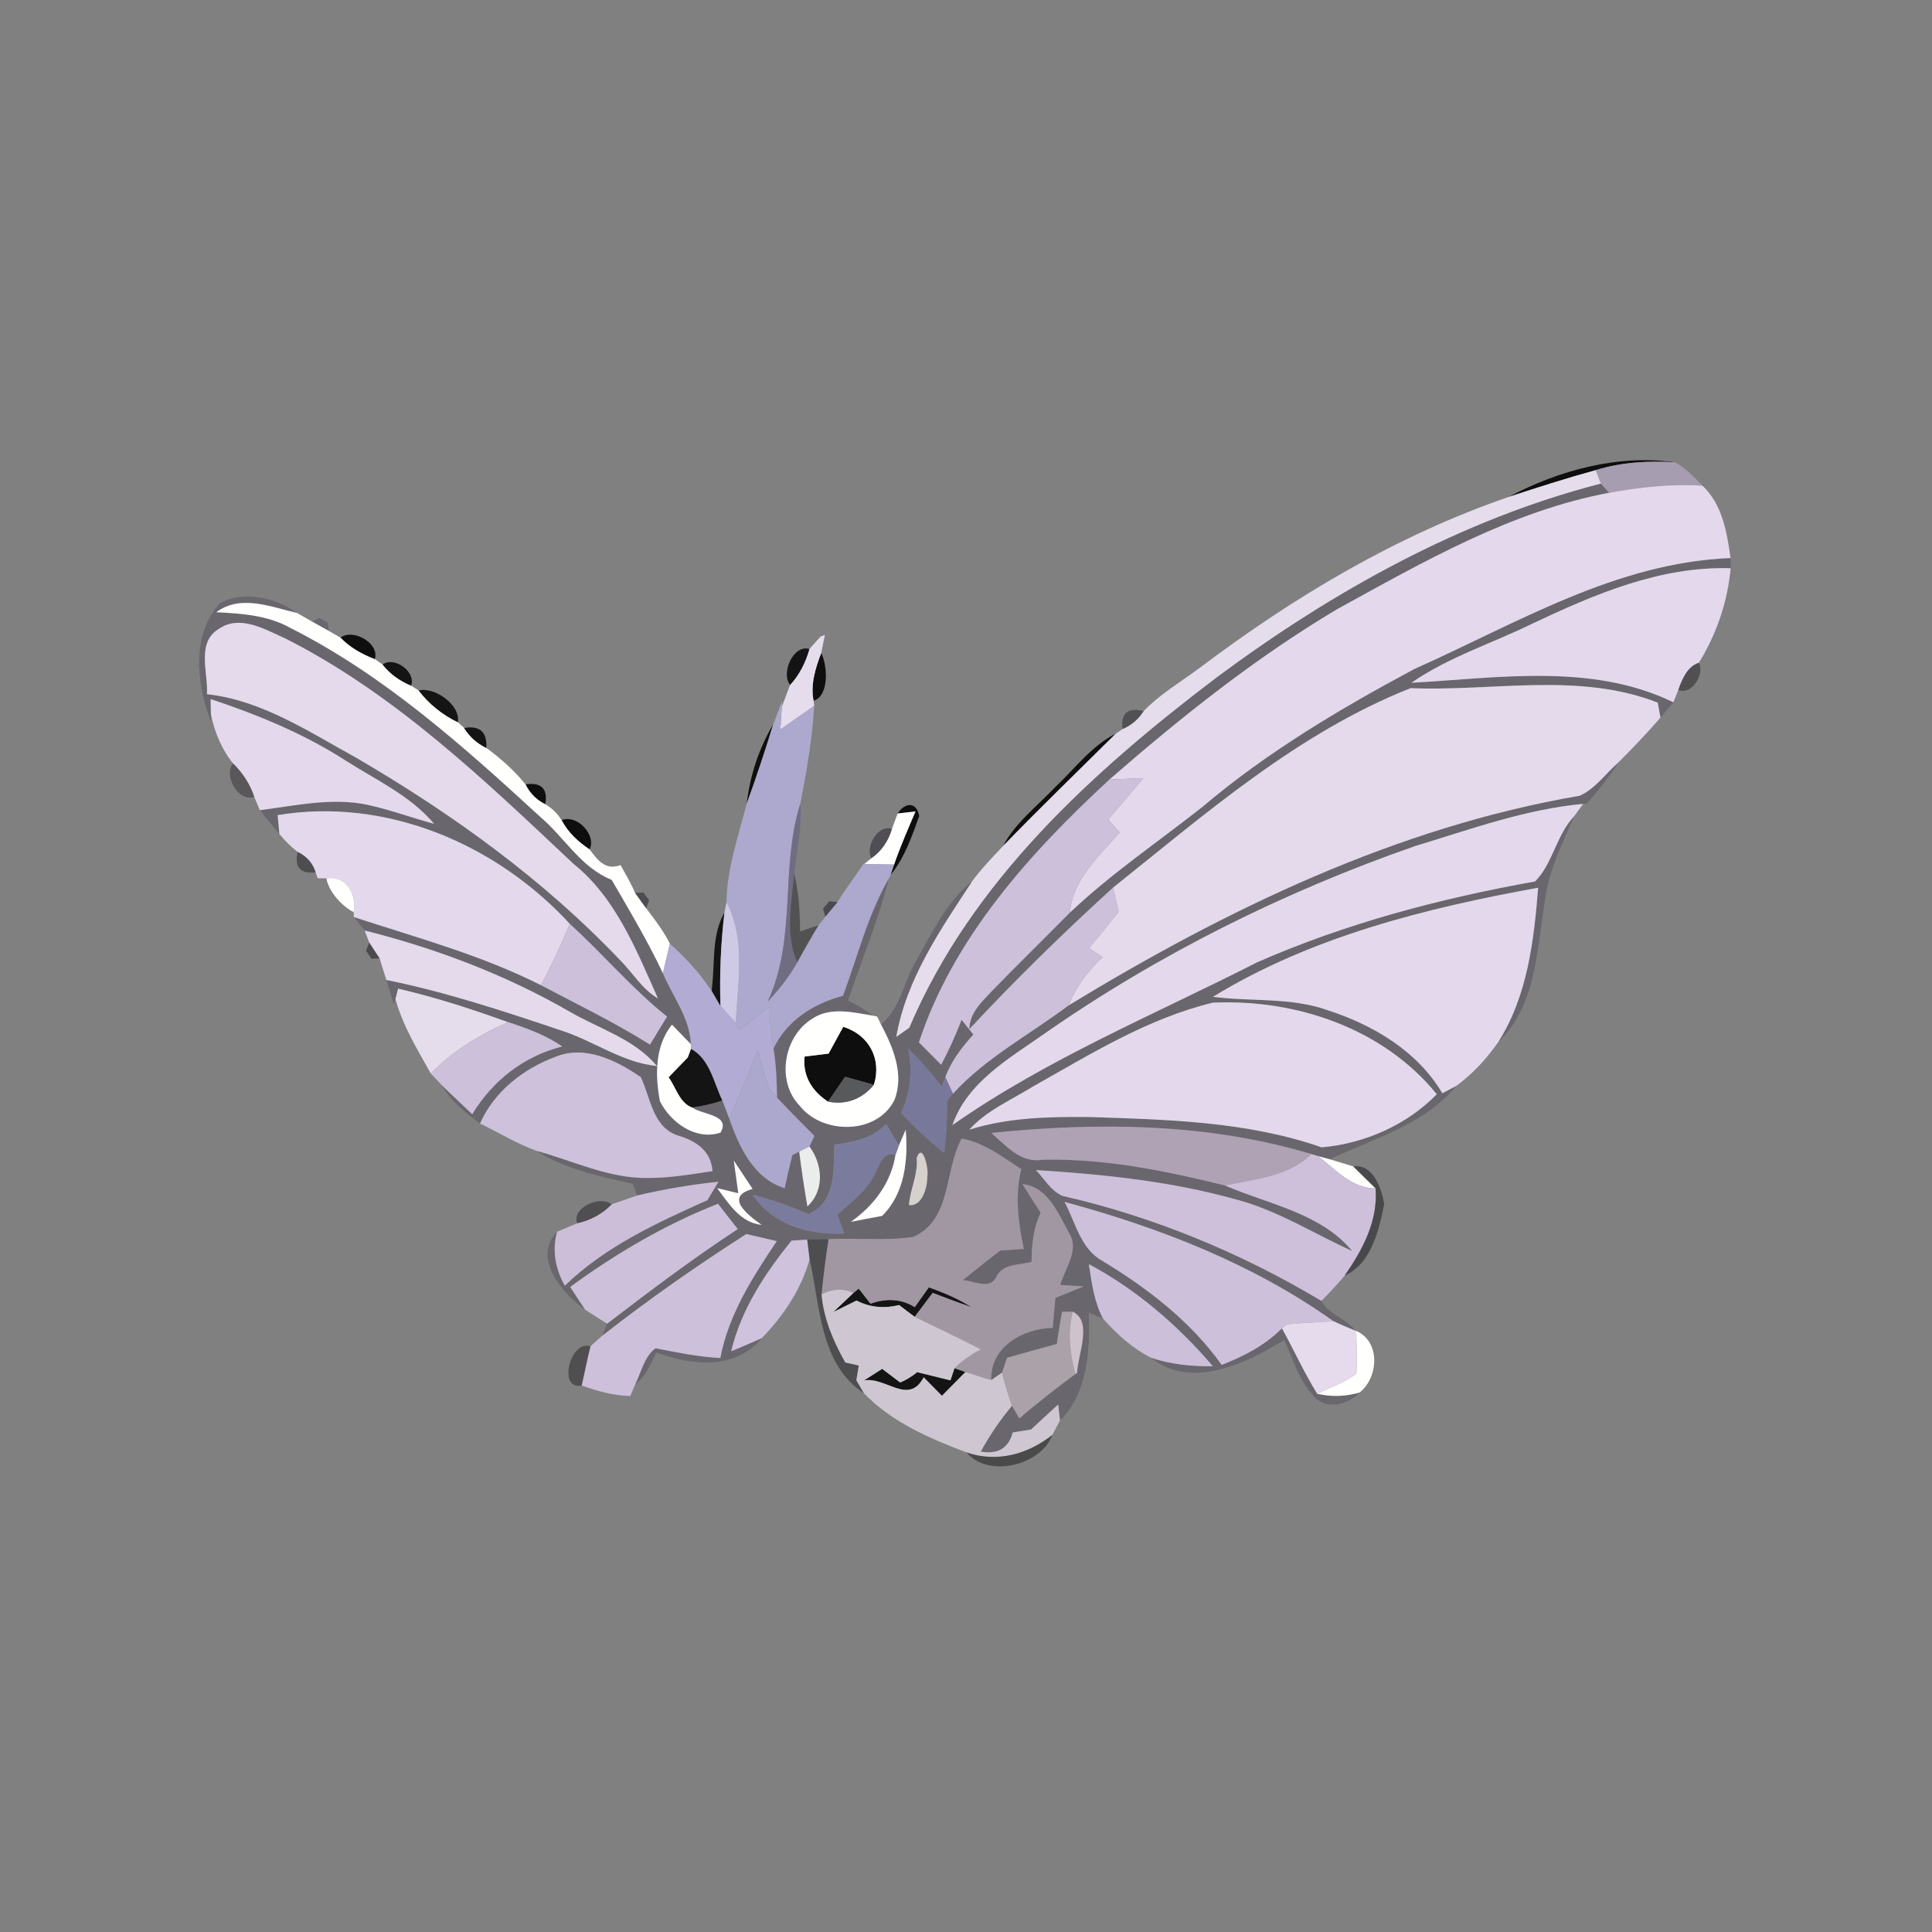 <?xml version="1.0" encoding="UTF-8" ?>
<!DOCTYPE svg PUBLIC "-//W3C//DTD SVG 1.1//EN" "http://www.w3.org/Graphics/SVG/1.1/DTD/svg11.dtd">
<svg width="215pt" height="215pt" viewBox="0 0 215 215" version="1.1" xmlns="http://www.w3.org/2000/svg">
<rect x="0" y="0" width="215" height="215" fill="#808080" stroke="none"/>
<g id="#0d0e0dff">
<path fill="#0d0e0d" opacity="1.00" d=" M 167.86 55.31 C 173.43 52.35 180.06 50.53 186.41 51.45 C 183.44 51.26 180.43 51.43 177.57 52.32 C 174.30 53.22 171.08 54.25 167.86 55.31 Z" />
<path fill="#0d0e0d" opacity="1.00" d=" M 37.89 70.96 C 39.28 69.89 42.27 71.59 41.71 73.35 C 40.29 72.81 38.95 72.06 37.89 70.96 Z" />
<path fill="#0d0e0d" opacity="1.00" d=" M 90.54 77.98 C 90.18 76.16 90.75 74.35 91.39 72.67 C 92.12 74.11 92.27 77.47 90.54 77.98 Z" />
<path fill="#0d0e0d" opacity="1.00" d=" M 83.10 89.43 C 83.46 86.32 84.45 83.29 86.05 80.60 C 85.14 83.57 84.16 86.51 83.10 89.43 Z" />
<path fill="#0d0e0d" opacity="1.00" d=" M 117.46 87.56 C 119.63 85.52 121.46 83.01 124.17 81.64 C 119.98 85.80 115.73 89.91 111.62 94.15 C 113.02 91.51 115.45 89.69 117.46 87.56 Z" />
<path fill="#0d0e0d" opacity="1.00" d=" M 58.48 87.29 C 60.25 87.03 60.98 87.77 60.68 89.50 C 59.70 89.01 58.97 88.28 58.48 87.29 Z" />
<path fill="#0d0e0d" opacity="1.00" d=" M 99.89 90.53 C 100.65 89.33 102.00 89.13 102.29 90.82 C 101.47 93.10 100.66 95.47 99.10 97.37 L 99.50 96.21 C 100.19 94.20 101.05 92.25 101.88 90.30 L 99.89 90.53 Z" />
<path fill="#0d0e0d" opacity="1.00" d=" M 62.50 91.27 C 64.17 90.58 66.40 92.88 65.62 94.53 C 64.34 93.68 63.22 92.64 62.50 91.27 Z" />
<path fill="#0d0e0d" opacity="1.00" d=" M 92.21 117.25 C 92.75 116.25 93.30 115.26 93.84 114.27 C 96.71 115.16 98.14 117.85 97.25 120.72 C 96.45 120.50 94.85 120.05 94.05 119.83 C 93.42 120.75 92.78 121.67 92.15 122.59 C 90.39 121.46 89.30 119.73 89.54 117.58 C 90.20 117.50 91.54 117.33 92.21 117.25 Z" />
</g>
<g id="#a79db1fd">
<path fill="#a79db1" opacity="1.00" d=" M 177.57 52.32 C 180.43 51.43 183.44 51.26 186.41 51.45 C 187.59 52.10 188.52 53.10 189.46 54.05 C 185.97 53.83 182.48 54.21 179.06 54.84 C 178.83 54.59 178.38 54.08 178.15 53.83 L 177.57 52.32 Z" />
</g>
<g id="#e5dcecff">
<path fill="#e5dcec" opacity="1.00" d=" M 167.86 55.31 C 171.08 54.25 174.30 53.22 177.57 52.32 L 178.15 53.83 C 162.59 57.84 148.29 65.83 135.45 75.36 C 121.62 85.84 108.10 98.08 101.20 114.38 C 100.83 114.64 100.09 115.16 99.72 115.42 C 100.84 108.95 104.64 103.45 108.17 98.08 C 109.21 96.68 110.42 95.42 111.62 94.15 C 115.73 89.91 119.98 85.80 124.17 81.64 C 124.36 81.51 124.73 81.26 124.92 81.13 C 125.91 80.71 126.69 80.04 127.27 79.13 C 129.03 77.30 131.24 75.99 133.27 74.49 C 133.33 74.45 133.45 74.37 133.51 74.32 C 143.99 66.41 155.41 59.60 167.86 55.31 Z" />
<path fill="#e5dcec" opacity="1.00" d=" M 90.07 72.22 C 90.38 71.88 91.00 71.19 91.30 70.85 L 91.80 70.65 C 91.70 71.15 91.50 72.16 91.39 72.67 C 90.75 74.35 90.18 76.16 90.54 77.98 C 90.56 78.12 90.59 78.41 90.61 78.55 C 89.35 79.43 88.10 80.30 86.84 81.18 C 86.88 80.55 86.96 79.29 87.00 78.67 C 87.23 78.05 87.69 76.83 87.92 76.22 C 88.96 75.09 89.65 73.70 90.07 72.22 Z" />
<path fill="#e5dcec" opacity="1.00" d=" M 44.00 111.15 C 44.07 110.86 44.22 110.29 44.29 110.00 C 48.46 110.97 52.54 112.28 56.56 113.75 C 53.37 115.14 50.39 116.97 47.93 119.45 C 46.44 116.78 44.81 114.13 44.00 111.15 Z" />
</g>
<g id="#69666dff">
<path fill="#69666d" opacity="1.00" d=" M 135.45 75.36 C 148.29 65.83 162.59 57.84 178.15 53.83 C 178.38 54.08 178.83 54.59 179.06 54.84 C 168.16 56.89 158.41 62.52 148.81 67.79 C 139.72 73.19 131.42 79.82 123.46 86.75 C 114.61 94.93 106.09 104.35 102.26 116.00 C 103.08 116.83 103.91 117.66 104.74 118.49 C 105.60 116.87 106.35 115.19 107.01 113.49 C 107.45 114.03 107.89 114.58 108.32 115.13 C 107.04 116.54 105.86 118.07 105.20 119.88 L 104.78 120.88 C 103.64 119.39 102.40 117.98 101.07 116.67 C 101.55 119.11 101.32 121.58 100.27 123.84 C 101.76 125.46 103.36 126.96 105.08 128.31 C 105.35 126.37 105.39 124.41 105.41 122.46 C 105.57 122.27 105.89 121.89 106.05 121.71 C 109.73 117.68 114.61 115.13 118.92 111.88 C 136.46 101.20 155.42 92.04 175.80 88.55 C 177.54 87.77 178.69 86.07 180.11 84.84 C 179.06 86.45 177.88 87.98 176.60 89.41 L 176.18 89.46 C 169.75 90.05 163.65 92.29 157.52 94.14 C 142.86 99.25 128.83 106.22 116.09 115.13 C 112.21 117.85 107.64 120.46 105.99 125.20 C 116.53 117.82 128.47 112.91 139.89 107.09 C 149.75 102.76 160.25 99.98 170.83 98.09 C 172.79 96.13 173.19 92.93 175.17 90.84 C 173.84 93.90 172.32 96.93 171.91 100.29 C 171.02 105.68 170.97 111.93 166.72 115.98 C 169.98 110.85 170.70 104.71 171.17 98.79 C 158.65 101.06 145.91 104.24 134.98 110.93 C 139.24 111.48 143.68 110.96 147.78 112.43 C 152.84 114.07 157.74 116.98 160.51 121.66 C 160.90 121.46 161.67 121.05 162.05 120.85 C 158.50 125.17 152.85 126.70 147.99 129.01 C 147.66 128.92 147.02 128.75 146.69 128.66 C 146.51 128.60 146.13 128.49 145.94 128.43 C 134.41 124.97 122.21 124.86 110.32 126.08 C 111.96 127.49 113.58 129.47 116.01 129.06 C 122.90 128.89 129.67 130.29 136.32 131.92 C 141.14 134.03 146.96 134.96 150.48 139.22 C 146.16 137.26 142.11 134.66 137.48 133.46 C 130.26 131.44 122.74 130.68 115.28 130.21 C 116.23 131.19 116.93 132.51 118.23 133.08 C 128.36 135.39 138.13 139.43 147.05 144.77 C 147.86 146.32 149.82 146.68 150.83 148.08 C 150.01 147.75 149.20 147.41 148.41 147.04 C 139.42 140.64 129.05 136.62 118.46 133.75 C 119.68 136.00 120.24 138.96 122.65 140.30 C 127.70 143.36 132.50 147.03 135.95 151.89 C 138.41 150.94 140.78 149.71 142.66 147.82 C 143.99 150.23 145.13 152.75 146.58 155.10 C 148.16 155.47 149.73 155.42 151.31 154.96 C 150.03 156.31 147.61 156.97 146.22 155.39 C 144.56 153.66 143.90 151.23 142.91 149.11 C 138.71 151.73 132.52 154.70 128.07 151.09 C 130.29 151.84 132.63 152.07 134.97 152.04 C 131.09 147.49 126.46 143.50 121.17 140.68 C 121.49 142.73 121.75 144.86 122.74 146.73 L 121.15 146.06 C 121.34 150.16 121.06 155.02 117.96 158.07 L 117.76 156.30 C 116.74 157.22 115.74 158.15 114.74 159.08 C 114.23 159.16 113.21 159.33 112.70 159.41 C 112.23 161.17 111.04 161.87 109.14 161.54 C 110.14 159.73 111.29 158.02 112.62 156.44 C 112.82 156.79 113.23 157.50 113.44 157.85 C 115.43 156.11 117.54 154.50 119.66 152.91 L 119.86 152.76 C 119.95 150.72 121.62 147.04 119.38 145.97 L 118.18 145.98 C 117.97 147.16 117.78 148.36 117.61 149.56 C 115.76 150.06 113.91 150.58 112.07 151.10 C 111.93 151.51 111.65 152.33 111.51 152.75 L 110.31 153.58 C 110.16 149.88 113.87 147.83 117.15 147.77 C 117.25 146.66 117.34 145.55 117.44 144.44 C 118.49 144.01 119.55 143.58 120.60 143.16 C 119.94 143.12 118.64 143.03 117.99 142.99 C 118.50 141.13 120.16 139.15 118.98 137.23 C 117.77 135.06 116.61 132.05 113.78 131.77 C 114.44 132.84 115.13 133.90 115.81 134.96 C 114.99 136.67 114.81 138.54 114.80 140.41 C 113.48 140.82 111.72 140.58 110.93 141.98 C 110.20 143.69 108.38 142.49 107.14 142.46 C 108.51 141.35 109.90 140.26 111.29 139.17 C 111.95 139.12 113.27 139.03 113.93 138.98 C 113.32 136.07 112.92 133.05 113.65 130.11 C 111.57 128.76 109.52 127.16 107.02 126.70 C 105.06 130.20 105.96 135.77 101.60 137.66 C 98.50 138.10 95.33 137.74 92.20 137.90 C 91.61 137.91 90.42 137.94 89.83 137.95 C 89.39 137.98 88.52 138.03 88.09 138.06 C 85.13 141.71 82.47 145.74 81.37 150.37 C 82.52 149.90 83.66 149.42 84.79 148.90 C 81.82 152.49 76.96 151.97 73.04 150.50 C 72.41 151.76 71.89 153.16 70.70 154.02 C 71.37 152.67 71.69 150.99 72.94 150.04 C 75.34 150.50 77.72 151.01 80.16 151.12 C 81.08 146.29 83.75 142.13 86.44 138.12 C 85.60 137.92 83.90 137.53 83.05 137.33 C 77.53 140.87 72.15 144.62 66.99 148.67 C 67.14 148.33 67.42 147.65 67.56 147.31 C 72.31 143.67 77.09 140.06 82.10 136.78 C 81.37 135.84 80.63 134.90 79.90 133.96 C 74.03 136.27 68.54 139.49 63.46 143.21 C 64.00 144.06 64.55 144.91 65.12 145.75 C 62.55 143.94 59.18 139.95 62.00 137.07 C 61.41 139.14 61.82 141.22 62.85 143.08 C 67.35 138.71 73.08 136.09 78.72 133.56 C 79.02 133.05 79.64 132.03 79.95 131.51 C 76.90 131.82 73.88 132.35 70.90 133.04 L 70.42 131.73 C 66.72 130.93 62.91 130.10 59.67 128.06 C 63.77 129.17 67.74 131.15 72.07 131.09 C 74.50 131.10 76.89 130.68 79.29 130.33 C 79.13 128.09 77.48 126.98 75.53 126.39 C 72.63 125.52 72.42 122.19 71.31 119.87 C 68.63 118.02 65.09 116.25 61.81 117.61 C 58.24 118.92 54.97 121.50 53.42 125.03 C 51.81 123.82 50.16 122.57 49.17 120.77 C 50.28 121.86 51.42 122.91 52.55 123.99 C 54.83 120.26 58.29 117.52 62.57 116.46 C 60.75 115.19 58.65 114.44 56.56 113.75 C 52.54 112.28 48.46 110.97 44.29 110.00 C 44.22 110.29 44.07 110.86 44.00 111.15 L 43.83 111.75 C 43.62 111.08 43.20 109.73 42.99 109.05 C 49.61 110.39 56.04 112.52 62.44 114.67 C 66.06 115.82 69.23 118.25 73.10 118.63 C 70.57 115.60 66.67 114.49 63.37 112.57 C 56.27 108.48 48.51 105.54 40.58 103.55 C 40.28 103.18 39.67 102.43 39.37 102.05 C 46.39 104.35 53.60 106.29 60.21 109.64 C 64.28 111.79 68.43 113.79 72.33 116.25 C 72.97 115.21 73.60 114.17 74.23 113.13 C 70.32 110.01 67.10 106.16 63.41 102.81 C 55.24 93.94 43.01 88.70 30.90 90.71 C 30.94 91.24 31.04 92.29 31.09 92.81 C 30.35 91.93 29.63 91.05 28.91 90.16 C 32.86 89.66 36.88 88.73 40.85 89.55 C 43.38 90.10 45.81 91.00 48.31 91.68 C 45.63 88.50 41.79 86.78 38.37 84.58 C 33.74 81.62 28.64 79.52 23.44 77.80 C 23.44 78.22 23.46 79.06 23.47 79.48 L 23.48 80.32 C 21.87 76.13 21.24 70.66 24.49 67.11 C 27.14 65.70 30.71 66.50 33.07 68.22 C 30.16 67.55 26.79 66.11 24.07 68.13 C 26.88 68.27 29.77 68.46 32.28 69.86 C 42.74 75.13 51.55 83.03 60.12 90.90 C 62.81 93.18 64.67 96.57 68.07 97.91 C 70.05 101.32 72.08 104.72 73.77 108.30 C 74.86 110.91 76.78 113.29 76.88 116.20 C 76.35 115.66 75.30 114.57 74.78 114.03 C 72.85 116.44 72.91 119.66 73.44 122.55 C 74.63 124.91 77.43 126.96 80.18 126.04 C 81.35 124.02 78.12 124.08 77.03 123.24 C 78.17 123.09 79.30 122.83 80.39 122.46 C 80.58 122.95 80.95 123.93 81.13 124.42 C 82.24 127.60 83.84 131.14 87.32 132.23 C 87.58 130.99 87.87 129.76 88.18 128.54 L 88.94 128.15 C 89.19 130.19 89.50 132.22 89.85 134.25 C 91.80 132.46 91.54 129.56 90.08 127.59 C 90.22 127.30 90.49 126.71 90.63 126.41 C 89.22 125.00 87.83 123.59 86.47 122.14 C 86.45 120.31 86.37 118.48 86.08 116.67 C 87.61 113.52 90.52 111.70 93.81 110.81 C 95.45 106.43 96.56 101.81 98.93 97.73 C 97.75 102.37 95.90 106.81 94.37 111.34 C 95.36 111.80 96.29 112.37 97.16 113.03 C 94.95 112.66 92.40 112.01 90.39 113.37 C 87.20 115.33 86.35 120.32 89.00 123.06 C 91.56 126.29 97.60 126.28 99.53 122.42 C 100.66 119.57 99.38 116.53 98.04 114.00 C 100.24 112.22 100.58 109.19 101.98 106.87 C 103.74 103.78 105.33 100.33 108.17 98.08 C 104.64 103.45 100.84 108.95 99.72 115.42 C 100.09 115.16 100.83 114.64 101.20 114.38 C 108.10 98.08 121.62 85.84 135.45 75.36 M 24.32 70.01 C 21.82 71.53 23.19 74.89 23.03 77.25 C 29.14 77.92 34.38 81.44 39.65 84.33 C 50.34 90.57 60.50 97.89 69.05 106.89 C 70.44 108.29 71.47 110.09 73.22 111.11 C 70.82 105.75 68.54 99.92 63.83 96.14 C 53.96 86.86 44.00 77.26 31.81 71.08 C 29.53 70.07 26.70 68.33 24.32 70.01 M 114.96 120.91 C 112.53 122.42 109.81 123.56 107.86 125.72 C 112.14 124.36 116.64 124.27 121.09 124.30 C 129.83 124.59 138.74 124.77 147.08 127.68 C 151.84 127.26 156.53 125.21 159.89 121.77 C 153.91 114.42 144.24 111.17 134.98 111.58 C 127.75 113.32 121.37 117.30 114.96 120.91 M 98.63 125.07 C 97.09 126.66 94.95 127.10 92.84 127.38 C 92.75 130.24 93.07 133.70 89.97 135.12 C 87.96 134.22 85.88 133.49 83.75 132.95 C 85.98 136.32 90.11 137.51 93.97 137.26 C 93.78 136.74 93.38 135.70 93.18 135.17 C 94.75 133.76 96.56 132.47 97.43 130.48 C 97.97 129.53 98.26 128.12 99.66 128.49 C 99.16 131.64 97.25 134.17 94.69 135.97 C 95.85 135.74 97.00 135.52 98.16 135.31 C 100.70 132.82 101.07 129.08 100.79 125.72 C 100.60 126.15 100.23 127.03 100.04 127.46 C 99.56 126.67 99.09 125.87 98.63 125.07 M 102.01 128.86 C 102.18 130.69 101.28 132.36 101.15 134.10 C 102.64 134.31 103.22 132.07 103.19 130.91 C 103.40 130.31 102.70 126.95 102.01 128.86 M 81.66 129.15 C 81.78 130.06 82.04 131.88 82.16 132.79 C 81.57 132.65 80.40 132.37 79.81 132.22 C 81.11 133.95 82.35 136.04 84.75 136.31 C 83.30 135.26 80.51 133.20 83.75 132.31 C 83.22 131.52 82.18 129.94 81.66 129.15 Z" />
<path fill="#69666d" opacity="1.00" d=" M 157.41 74.44 C 168.75 69.39 179.82 62.60 192.58 62.10 L 192.59 63.24 C 184.75 62.99 177.43 66.14 170.49 69.42 C 166.02 71.61 161.20 73.12 157.07 75.98 C 166.77 75.45 177.13 73.75 186.22 78.15 C 185.74 78.72 185.26 79.29 184.78 79.85 C 184.71 79.44 184.56 78.61 184.48 78.19 C 175.69 74.76 166.12 76.96 156.98 76.58 C 144.47 81.53 134.23 90.50 123.85 98.79 C 118.32 103.82 112.97 109.05 107.87 114.53 C 107.89 112.76 109.21 111.54 110.32 110.35 C 113.20 107.39 116.15 104.51 119.05 101.57 C 123.61 97.25 128.83 93.72 133.75 89.84 C 140.95 83.73 149.10 78.88 157.41 74.44 Z" />
<path fill="#69666d" opacity="1.00" d=" M 34.71 69.16 L 35.53 68.76 L 36.48 69.30 L 36.57 70.20 C 36.11 69.94 35.17 69.42 34.71 69.16 Z" />
</g>
<g id="#e4d9ecff">
<path fill="#e4d9ec" opacity="1.00" d=" M 179.06 54.84 C 182.48 54.21 185.97 53.83 189.46 54.05 C 191.66 56.13 192.19 59.24 192.58 62.10 C 179.82 62.60 168.75 69.39 157.41 74.44 C 149.10 78.88 140.95 83.73 133.75 89.84 C 128.83 93.72 123.61 97.25 119.05 101.57 C 119.38 97.82 122.31 95.31 124.60 92.63 C 124.28 92.27 123.64 91.56 123.32 91.20 C 124.64 89.67 125.95 88.14 127.24 86.59 C 125.98 86.64 124.72 86.70 123.46 86.75 C 131.42 79.82 139.72 73.19 148.81 67.79 C 158.41 62.52 168.16 56.89 179.06 54.84 Z" />
<path fill="#e4d9ec" opacity="1.00" d=" M 170.49 69.42 C 177.43 66.14 184.75 62.99 192.59 63.24 C 192.26 66.97 191.02 70.57 189.06 73.75 C 187.75 74.19 187.20 75.58 186.77 76.77 C 186.63 77.11 186.36 77.81 186.22 78.15 C 177.13 73.75 166.77 75.45 157.07 75.98 C 161.20 73.12 166.02 71.61 170.49 69.42 Z" />
<path fill="#e4d9ec" opacity="1.00" d=" M 23.44 77.80 C 28.64 79.52 33.74 81.62 38.37 84.58 C 41.79 86.78 45.63 88.50 48.31 91.68 C 45.81 91.00 43.38 90.10 40.85 89.55 C 36.88 88.73 32.86 89.66 28.91 90.16 C 28.76 89.78 28.45 89.03 28.29 88.66 C 27.82 87.24 26.99 85.99 25.93 84.95 C 24.66 83.38 23.87 81.45 23.47 79.48 C 23.46 79.06 23.44 78.22 23.44 77.80 Z" />
<path fill="#e4d9ec" opacity="1.00" d=" M 157.52 94.14 C 163.65 92.29 169.75 90.05 176.18 89.46 C 175.92 89.80 175.42 90.50 175.17 90.84 C 173.19 92.93 172.79 96.13 170.83 98.09 C 160.25 99.98 149.75 102.76 139.89 107.09 C 128.47 112.91 116.53 117.82 105.99 125.20 C 107.64 120.46 112.21 117.85 116.09 115.13 C 128.83 106.22 142.86 99.25 157.52 94.14 Z" />
<path fill="#e4d9ec" opacity="1.00" d=" M 30.90 90.71 C 43.01 88.70 55.24 93.94 63.41 102.81 C 62.45 105.13 61.38 107.41 60.21 109.64 C 53.60 106.29 46.39 104.35 39.37 102.05 L 39.36 101.50 C 39.74 99.58 38.55 97.36 36.33 97.75 L 35.35 97.73 L 35.13 97.08 C 34.80 96.04 34.13 95.29 33.12 94.80 C 32.37 94.22 31.69 93.55 31.09 92.81 C 31.04 92.29 30.94 91.24 30.90 90.71 Z" />
<path fill="#e4d9ec" opacity="1.00" d=" M 134.98 110.93 C 145.91 104.24 158.65 101.06 171.17 98.79 C 170.70 104.71 169.98 110.85 166.72 115.98 C 165.43 117.83 163.87 119.52 162.05 120.85 C 161.67 121.05 160.90 121.46 160.51 121.66 C 157.74 116.98 152.84 114.07 147.78 112.43 C 143.68 110.96 139.24 111.48 134.98 110.93 Z" />
<path fill="#e4d9ec" opacity="1.00" d=" M 114.96 120.91 C 121.37 117.30 127.75 113.32 134.98 111.58 C 144.24 111.17 153.91 114.42 159.89 121.77 C 156.53 125.21 151.84 127.26 147.08 127.68 C 138.74 124.77 129.83 124.59 121.09 124.30 C 116.64 124.27 112.14 124.36 107.86 125.72 C 109.81 123.56 112.53 122.42 114.96 120.91 Z" />
</g>
<g id="#fffffeff">
<path fill="#fffffe" opacity="1.00" d=" M 24.07 68.13 C 26.79 66.11 30.16 67.55 33.07 68.22 C 33.48 68.46 34.30 68.93 34.71 69.16 C 35.17 69.42 36.11 69.94 36.57 70.20 C 36.90 70.39 37.56 70.77 37.89 70.96 C 38.95 72.06 40.29 72.81 41.71 73.35 C 41.93 73.50 42.36 73.80 42.58 73.95 C 43.40 75.01 44.52 75.78 45.75 76.30 C 45.96 76.44 46.38 76.70 46.59 76.84 C 47.75 78.34 49.23 79.54 50.95 80.37 C 51.12 80.53 51.47 80.85 51.65 81.01 C 52.25 81.98 53.08 82.72 54.12 83.23 C 55.72 84.40 57.23 85.74 58.48 87.29 C 58.97 88.28 59.70 89.01 60.68 89.50 C 61.43 89.94 62.03 90.53 62.50 91.27 C 63.22 92.64 64.34 93.68 65.62 94.53 C 66.50 95.71 67.37 96.90 69.06 96.27 C 69.62 97.30 70.23 98.30 70.68 99.38 C 70.99 99.80 71.60 100.66 71.91 101.08 C 72.87 102.33 73.84 103.61 74.55 105.02 C 74.35 105.84 73.97 107.48 73.77 108.30 C 72.08 104.72 70.05 101.32 68.07 97.91 C 64.67 96.57 62.81 93.18 60.12 90.90 C 51.55 83.03 42.74 75.13 32.28 69.86 C 29.77 68.46 26.88 68.27 24.07 68.13 Z" />
<path fill="#fffffe" opacity="1.00" d=" M 99.89 90.53 L 101.88 90.30 C 101.05 92.25 100.19 94.20 99.50 96.21 C 98.39 96.20 97.28 96.18 96.16 96.16 L 96.96 95.51 C 98.10 94.74 98.88 93.55 99.26 92.24 C 99.42 91.81 99.74 90.96 99.89 90.53 Z" />
<path fill="#fffffe" opacity="1.00" d=" M 36.33 97.75 C 38.55 97.36 39.74 99.58 39.36 101.50 C 38.10 100.90 36.55 99.21 36.33 97.75 Z" />
<path fill="#fffffe" opacity="1.00" d=" M 90.39 113.37 C 92.40 112.01 94.95 112.66 97.16 113.03 L 97.61 113.12 L 98.04 114.00 C 99.38 116.53 100.66 119.57 99.53 122.42 C 97.60 126.28 91.56 126.29 89.00 123.06 C 86.35 120.32 87.20 115.33 90.39 113.37 M 92.21 117.25 C 91.54 117.33 90.20 117.50 89.54 117.58 C 89.30 119.73 90.39 121.46 92.15 122.59 C 94.15 123.00 95.96 122.29 97.25 120.72 C 98.14 117.85 96.71 115.16 93.84 114.27 C 93.30 115.26 92.75 116.25 92.21 117.25 Z" />
<path fill="#fffffe" opacity="1.00" d=" M 73.44 122.55 C 72.91 119.66 72.85 116.44 74.78 114.03 C 75.30 114.57 76.35 115.66 76.88 116.20 L 76.91 116.72 C 76.82 116.96 76.64 117.45 76.55 117.69 C 76.02 118.24 74.95 119.34 74.42 119.89 C 75.25 121.00 75.60 122.70 77.03 123.24 C 78.12 124.08 81.35 124.02 80.18 126.04 C 77.43 126.96 74.63 124.91 73.44 122.55 Z" />
<path fill="#fffffe" opacity="1.00" d=" M 100.04 127.46 C 100.23 127.03 100.60 126.15 100.79 125.72 C 101.07 129.08 100.70 132.82 98.16 135.31 C 97.00 135.52 95.85 135.74 94.69 135.97 C 97.25 134.17 99.16 131.64 99.66 128.49 C 99.76 128.23 99.95 127.72 100.04 127.46 Z" />
<path fill="#fffffe" opacity="1.00" d=" M 146.69 128.66 C 147.02 128.75 147.66 128.92 147.99 129.01 C 148.64 129.21 149.94 129.60 150.59 129.80 C 151.21 130.41 152.46 131.64 153.08 132.25 C 150.43 132.25 148.62 130.15 146.69 128.66 Z" />
<path fill="#fffffe" opacity="1.00" d=" M 81.66 129.15 C 82.18 129.94 83.22 131.52 83.75 132.31 C 80.51 133.20 83.30 135.26 84.75 136.31 C 82.35 136.04 81.11 133.95 79.81 132.22 C 80.40 132.37 81.57 132.65 82.16 132.79 C 82.04 131.88 81.78 130.06 81.66 129.15 Z" />
<path fill="#fffffe" opacity="1.00" d=" M 150.94 152.86 C 151.02 151.28 150.94 149.69 150.93 148.11 C 153.67 149.32 153.40 153.29 151.31 154.96 C 149.73 155.42 148.16 155.47 146.58 155.10 C 148.04 154.38 149.63 153.85 150.94 152.86 Z" />
</g>
<g id="#e4daecff">
<path fill="#e4daec" opacity="1.00" d=" M 24.32 70.01 C 26.70 68.33 29.53 70.07 31.81 71.08 C 44.00 77.26 53.96 86.86 63.83 96.14 C 68.54 99.92 70.82 105.75 73.22 111.11 C 71.47 110.09 70.44 108.29 69.05 106.89 C 60.50 97.89 50.34 90.57 39.65 84.33 C 34.38 81.44 29.14 77.92 23.03 77.25 C 23.19 74.89 21.82 71.53 24.32 70.01 Z" />
<path fill="#e4daec" opacity="1.00" d=" M 123.85 98.79 C 134.23 90.50 144.47 81.53 156.98 76.58 C 166.12 76.96 175.69 74.76 184.48 78.19 C 184.56 78.61 184.71 79.44 184.78 79.85 C 183.30 81.59 181.71 83.22 180.11 84.84 C 178.69 86.07 177.54 87.77 175.80 88.55 C 155.42 92.04 136.46 101.20 118.92 111.88 C 119.73 109.80 121.08 108.03 122.69 106.51 C 122.32 106.27 121.57 105.77 121.20 105.53 C 122.29 104.17 123.39 102.82 124.49 101.46 C 124.27 100.57 124.06 99.68 123.85 98.79 Z" />
<path fill="#e4daec" opacity="1.00" d=" M 40.58 103.55 C 48.51 105.54 56.27 108.48 63.37 112.57 C 66.67 114.49 70.57 115.60 73.10 118.63 C 69.23 118.25 66.06 115.82 62.44 114.67 C 56.04 112.52 49.61 110.39 42.99 109.05 C 42.80 108.45 42.43 107.25 42.24 106.65 C 41.95 106.21 41.38 105.33 41.09 104.89 L 40.58 103.55 Z" />
</g>
<g id="#1514169b">
<path fill="#151416" opacity="0.61" d=" M 91.30 70.85 C 91.43 70.80 91.68 70.70 91.80 70.65 L 91.30 70.85 Z" />
</g>
<g id="#141414ff">
<path fill="#141414" opacity="1.00" d=" M 87.92 76.22 C 86.87 74.89 88.30 71.69 90.07 72.22 C 89.65 73.70 88.96 75.09 87.92 76.22 Z" />
<path fill="#141414" opacity="1.00" d=" M 42.58 73.95 C 43.89 72.99 46.32 74.77 45.75 76.30 C 44.52 75.78 43.40 75.01 42.58 73.95 Z" />
<path fill="#141414" opacity="1.00" d=" M 46.59 76.84 C 48.35 76.40 51.29 78.45 50.95 80.37 C 49.23 79.54 47.75 78.34 46.59 76.84 Z" />
<path fill="#141414" opacity="1.00" d=" M 51.65 81.01 C 53.40 80.72 54.22 81.46 54.12 83.23 C 53.08 82.72 52.25 81.98 51.65 81.01 Z" />
<path fill="#141414" opacity="1.00" d=" M 79.19 110.27 C 79.60 107.37 79.12 104.17 80.62 101.54 C 80.21 105.00 80.06 108.49 80.18 111.98 C 79.93 111.55 79.44 110.70 79.19 110.27 Z" />
<path fill="#141414" opacity="1.00" d=" M 76.91 116.72 C 79.00 117.85 79.43 120.49 80.39 122.46 C 79.30 122.83 78.17 123.09 77.03 123.24 C 75.60 122.70 75.25 121.00 74.42 119.89 C 74.95 119.34 76.02 118.24 76.55 117.69 C 76.64 117.45 76.82 116.96 76.91 116.72 Z" />
<path fill="#141414" opacity="1.00" d=" M 94.98 143.88 C 95.12 143.76 95.42 143.52 95.56 143.40 C 95.89 143.82 96.55 144.66 96.88 145.08 C 98.55 144.47 100.26 144.50 101.80 145.46 C 102.19 144.91 102.97 143.81 103.36 143.26 C 105.01 143.84 106.62 144.53 108.11 145.46 C 106.66 144.97 105.22 144.42 103.79 143.88 C 103.12 144.76 102.45 145.65 101.79 146.54 C 101.20 146.11 100.63 145.67 100.06 145.23 C 98.44 145.63 96.81 145.51 95.32 144.73 C 94.68 145.05 93.38 145.69 92.73 146.01 C 93.29 145.47 94.41 144.41 94.98 143.88 Z" />
<path fill="#141414" opacity="1.00" d=" M 96.15 153.62 C 96.82 153.19 97.49 152.76 98.17 152.33 C 98.67 152.71 99.68 153.47 100.18 153.85 C 100.86 153.56 101.49 153.17 102.07 152.70 C 103.30 153.00 104.54 153.30 105.77 153.61 L 106.22 152.26 C 106.52 152.37 107.13 152.58 107.44 152.68 C 106.57 153.56 105.69 154.45 104.82 155.33 C 104.14 154.64 103.47 153.95 102.79 153.27 C 101.11 156.44 98.60 153.19 96.15 153.62 Z" />
</g>
<g id="#79747df3">
<path fill="#79747d" opacity="0.95" d=" M 133.27 74.49 C 133.33 74.45 133.45 74.37 133.51 74.32 C 133.45 74.37 133.33 74.45 133.27 74.49 Z" />
</g>
<g id="#3f3b40b4">
<path fill="#3f3b40" opacity="0.71" d=" M 186.77 76.77 C 187.20 75.58 187.75 74.19 189.06 73.75 C 189.73 75.01 188.24 77.44 186.77 76.77 Z" />
</g>
<g id="#ada8cdff">
<path fill="#ada8cd" opacity="1.00" d=" M 87.04 78.01 L 87.00 78.67 C 86.96 79.29 86.88 80.55 86.84 81.18 C 88.10 80.30 89.35 79.43 90.61 78.55 C 90.39 82.21 89.77 85.83 89.07 89.42 C 86.79 96.58 88.70 104.48 85.44 111.44 C 86.70 110.12 87.83 108.68 88.72 107.09 C 89.50 105.70 90.26 104.31 91.09 102.97 C 91.28 102.73 91.66 102.25 91.85 102.01 C 92.19 101.60 92.87 100.79 93.20 100.39 C 94.09 98.93 95.13 97.58 96.07 96.16 L 96.16 96.16 C 97.28 96.18 98.39 96.20 99.50 96.21 L 99.10 97.37 L 98.93 97.73 C 96.56 101.81 95.45 106.43 93.81 110.81 C 90.52 111.70 87.61 113.52 86.08 116.67 C 85.82 115.14 85.68 113.60 85.62 112.05 C 84.50 112.91 83.38 113.76 82.25 114.61 C 82.16 114.42 81.97 114.03 81.88 113.84 C 82.09 109.36 83.04 104.53 80.85 100.37 C 80.89 96.69 82.17 93.01 83.10 89.43 C 84.16 86.51 85.14 83.57 86.05 80.60 C 86.30 79.95 86.79 78.65 87.04 78.01 Z" />
</g>
<g id="#2e2b2f90">
<path fill="#2e2b2f" opacity="0.56" d=" M 124.92 81.13 C 124.71 79.36 125.50 78.69 127.27 79.13 C 126.69 80.04 125.91 80.71 124.92 81.13 Z" />
</g>
<g id="#3d3a3f95">
<path fill="#3d3a3f" opacity="0.58" d=" M 25.93 84.95 C 26.99 85.99 27.82 87.24 28.29 88.66 C 26.54 89.33 24.84 86.31 25.93 84.95 Z" />
</g>
<g id="#cdc0daff">
<path fill="#cdc0da" opacity="1.00" d=" M 123.46 86.75 C 124.72 86.70 125.98 86.64 127.24 86.59 C 125.95 88.14 124.64 89.67 123.32 91.20 C 123.64 91.56 124.28 92.27 124.60 92.63 C 122.31 95.31 119.38 97.82 119.05 101.57 C 116.15 104.51 113.20 107.39 110.32 110.35 C 109.21 111.54 107.89 112.76 107.87 114.53 C 112.97 109.05 118.32 103.82 123.85 98.79 C 124.06 99.68 124.27 100.57 124.49 101.46 C 123.39 102.82 122.29 104.17 121.20 105.53 C 121.57 105.77 122.32 106.27 122.69 106.51 C 121.08 108.03 119.73 109.80 118.92 111.88 C 114.61 115.13 109.73 117.68 106.05 121.71 C 105.84 121.25 105.41 120.34 105.20 119.88 C 105.86 118.07 107.04 116.54 108.32 115.13 C 107.89 114.58 107.45 114.03 107.01 113.49 C 106.35 115.19 105.60 116.87 104.74 118.49 C 103.91 117.66 103.08 116.83 102.26 116.00 C 106.09 104.35 114.61 94.93 123.46 86.75 Z" />
<path fill="#cdc0da" opacity="1.00" d=" M 63.41 102.81 C 67.10 106.16 70.32 110.01 74.23 113.13 C 73.60 114.17 72.97 115.21 72.33 116.25 C 68.43 113.79 64.28 111.79 60.21 109.64 C 61.38 107.41 62.45 105.13 63.41 102.81 Z" />
<path fill="#cdc0da" opacity="1.00" d=" M 56.56 113.75 C 58.65 114.44 60.75 115.19 62.57 116.46 C 58.29 117.52 54.83 120.26 52.55 123.99 C 51.42 122.91 50.28 121.86 49.17 120.77 C 48.86 120.44 48.24 119.78 47.93 119.45 C 50.39 116.97 53.37 115.14 56.56 113.75 Z" />
<path fill="#cdc0da" opacity="1.00" d=" M 63.46 143.21 C 68.54 139.49 74.03 136.27 79.90 133.96 C 80.63 134.90 81.37 135.84 82.10 136.78 C 77.09 140.06 72.31 143.67 67.56 147.31 C 66.95 146.92 65.73 146.14 65.12 145.75 C 64.55 144.91 64.00 144.06 63.46 143.21 Z" />
<path fill="#cdc0da" opacity="1.00" d=" M 118.46 133.75 C 129.05 136.62 139.42 140.64 148.41 147.04 C 146.67 147.15 144.93 147.21 143.21 147.38 C 143.07 147.49 142.80 147.71 142.66 147.82 C 140.78 149.71 138.41 150.94 135.95 151.89 C 132.50 147.03 127.70 143.36 122.65 140.30 C 120.24 138.96 119.68 136.00 118.46 133.75 Z" />
</g>
<g id="#6f6c83ee">
<path fill="#6f6c83" opacity="0.93" d=" M 85.44 111.44 C 88.70 104.48 86.79 96.58 89.07 89.42 C 89.26 92.05 88.69 94.62 88.38 97.21 C 88.09 100.48 87.35 103.96 88.72 107.09 C 87.83 108.68 86.70 110.12 85.44 111.44 Z" />
</g>
<g id="#3e3c44b9">
<path fill="#3e3c44" opacity="0.73" d=" M 96.96 95.51 C 96.28 94.20 97.70 91.71 99.26 92.24 C 98.88 93.55 98.10 94.74 96.96 95.51 Z" />
</g>
<g id="#23212587">
<path fill="#232125" opacity="0.53" d=" M 33.12 94.80 C 34.13 95.29 34.80 96.04 35.13 97.08 C 33.41 97.27 32.74 96.51 33.12 94.80 Z" />
</g>
<g id="#0a0a0c60">
<path fill="#0a0a0c" opacity="0.38" d=" M 88.72 107.09 C 87.35 103.96 88.09 100.48 88.38 97.21 C 88.90 99.32 89.02 101.49 89.03 103.66 C 89.55 103.48 90.58 103.14 91.09 102.97 C 90.26 104.31 89.50 105.70 88.72 107.09 Z" />
</g>
<g id="#30303aa3">
<path fill="#30303a" opacity="0.64" d=" M 70.68 99.38 L 71.60 99.32 L 72.24 100.19 L 71.91 101.08 C 71.60 100.66 70.99 99.80 70.68 99.38 Z" />
</g>
<g id="#34333eb2">
<path fill="#34333e" opacity="0.70" d=" M 92.28 100.29 L 93.20 100.39 C 92.87 100.79 92.19 101.60 91.85 102.01 L 91.59 101.12 L 92.28 100.29 Z" />
</g>
<g id="#cec9e4ff">
<path fill="#cec9e4" opacity="1.00" d=" M 80.85 100.37 C 83.04 104.53 82.09 109.36 81.88 113.84 C 81.46 113.37 80.60 112.45 80.18 111.98 C 80.06 108.49 80.21 105.00 80.62 101.54 L 80.85 100.37 Z" />
</g>
<g id="#25232692">
<path fill="#252326" opacity="0.57" d=" M 41.09 104.89 C 41.38 105.33 41.95 106.21 42.24 106.65 L 41.33 106.69 L 40.73 105.79 L 41.09 104.89 Z" />
</g>
<g id="#b2abd3ff">
<path fill="#b2abd3" opacity="1.00" d=" M 74.55 105.02 C 76.30 106.57 77.89 108.32 79.19 110.27 C 79.44 110.70 79.93 111.55 80.18 111.98 C 80.60 112.45 81.46 113.37 81.88 113.84 C 81.97 114.03 82.16 114.42 82.25 114.61 C 83.38 113.76 84.50 112.91 85.62 112.05 C 85.68 113.60 85.82 115.14 86.08 116.67 C 86.37 118.48 86.45 120.31 86.47 122.14 L 85.55 121.13 C 85.09 119.74 84.72 118.32 84.34 116.91 C 83.34 119.44 82.28 121.95 81.13 124.42 C 80.95 123.93 80.58 122.95 80.39 122.46 C 79.43 120.49 79.00 117.85 76.91 116.72 L 76.88 116.20 C 76.78 113.29 74.86 110.91 73.77 108.30 C 73.97 107.48 74.35 105.84 74.55 105.02 Z" />
</g>
<g id="#cec1dbff">
<path fill="#cec1db" opacity="1.00" d=" M 61.81 117.61 C 65.09 116.25 68.63 118.02 71.31 119.87 C 72.42 122.19 72.63 125.52 75.53 126.39 C 77.48 126.98 79.13 128.09 79.29 130.33 C 76.89 130.68 74.50 131.10 72.07 131.09 C 67.74 131.15 63.77 129.17 59.67 128.06 C 57.49 127.26 55.50 126.04 53.42 125.03 C 54.97 121.50 58.24 118.92 61.81 117.61 Z" />
</g>
<g id="#aca7ccff">
<path fill="#aca7cc" opacity="1.00" d=" M 81.13 124.42 C 82.28 121.95 83.34 119.44 84.34 116.91 C 84.72 118.32 85.09 119.74 85.55 121.13 L 86.47 122.14 C 87.83 123.59 89.22 125.00 90.63 126.41 C 90.49 126.71 90.22 127.30 90.08 127.59 L 88.94 128.15 L 88.18 128.54 C 87.87 129.76 87.58 130.99 87.32 132.23 C 83.84 131.14 82.24 127.60 81.13 124.42 Z" />
</g>
<g id="#77789aff">
<path fill="#77789a" opacity="1.00" d=" M 101.07 116.67 C 102.40 117.98 103.64 119.39 104.78 120.88 L 105.20 119.88 C 105.41 120.34 105.84 121.25 106.05 121.71 C 105.89 121.89 105.57 122.27 105.41 122.46 C 105.39 124.41 105.35 126.37 105.08 128.31 C 103.36 126.96 101.76 125.46 100.27 123.84 C 101.32 121.58 101.55 119.11 101.07 116.67 Z" />
</g>
<g id="#58595bff">
<path fill="#58595b" opacity="1.00" d=" M 92.15 122.59 C 92.78 121.67 93.42 120.75 94.05 119.83 C 94.85 120.05 96.45 120.50 97.25 120.72 C 95.96 122.29 94.15 123.00 92.15 122.59 Z" />
</g>
<g id="#7b7c9dff">
<path fill="#7b7c9d" opacity="1.00" d=" M 98.63 125.07 C 99.09 125.87 99.56 126.67 100.04 127.46 C 99.95 127.72 99.76 128.23 99.66 128.49 C 98.26 128.12 97.97 129.53 97.43 130.48 C 96.56 132.47 94.75 133.76 93.18 135.17 C 93.38 135.70 93.78 136.74 93.97 137.26 C 90.11 137.51 85.98 136.32 83.75 132.95 C 85.88 133.49 87.96 134.22 89.97 135.12 C 93.07 133.70 92.75 130.24 92.84 127.38 C 94.95 127.10 97.09 126.66 98.63 125.07 Z" />
</g>
<g id="#afa2b4ff">
<path fill="#afa2b4" opacity="1.00" d=" M 110.32 126.08 C 122.21 124.86 134.41 124.97 145.94 128.43 C 143.36 130.95 139.66 131.20 136.32 131.92 C 129.67 130.29 122.90 128.89 116.01 129.06 C 113.58 129.47 111.96 127.49 110.32 126.08 Z" />
</g>
<g id="#a197a3ff">
<path fill="#a197a3" opacity="1.00" d=" M 101.60 137.66 C 105.96 135.77 105.06 130.20 107.02 126.70 C 109.52 127.16 111.57 128.76 113.65 130.11 C 112.92 133.05 113.32 136.07 113.93 138.98 C 113.27 139.03 111.95 139.12 111.29 139.17 C 109.90 140.26 108.51 141.35 107.14 142.46 C 108.38 142.49 110.20 143.69 110.93 141.98 C 111.72 140.58 113.48 140.82 114.80 140.41 C 114.81 138.54 114.99 136.67 115.81 134.96 C 115.13 133.90 114.44 132.84 113.78 131.77 C 116.61 132.05 117.77 135.06 118.98 137.23 C 120.16 139.15 118.50 141.13 117.99 142.99 C 118.64 143.03 119.94 143.12 120.60 143.16 C 119.55 143.58 118.49 144.01 117.44 144.44 C 117.34 145.55 117.25 146.66 117.15 147.77 C 113.87 147.83 110.16 149.88 110.31 153.58 C 109.34 153.31 108.39 152.99 107.44 152.68 C 107.13 152.58 106.52 152.37 106.22 152.26 C 107.08 151.42 108.06 150.72 109.15 150.17 C 106.73 148.89 104.24 147.75 101.79 146.54 C 102.45 145.65 103.12 144.76 103.79 143.88 C 105.22 144.42 106.66 144.97 108.11 145.46 C 106.62 144.53 105.01 143.84 103.36 143.26 C 102.97 143.81 102.19 144.91 101.80 145.46 C 100.26 144.50 98.55 144.47 96.88 145.08 C 96.55 144.66 95.89 143.82 95.56 143.40 C 95.42 143.52 95.12 143.76 94.98 143.88 C 93.82 143.35 92.64 143.41 91.43 144.04 C 91.61 141.98 91.89 139.94 92.20 137.90 C 95.33 137.74 98.50 138.10 101.60 137.66 Z" />
</g>
<g id="#ebececff">
<path fill="#ebecec" opacity="1.00" d=" M 88.94 128.15 L 90.08 127.59 C 91.54 129.56 91.80 132.46 89.85 134.25 C 89.50 132.22 89.19 130.19 88.94 128.15 Z" />
</g>
<g id="#d6d1cdff">
<path fill="#d6d1cd" opacity="1.00" d=" M 102.01 128.86 C 102.70 126.95 103.40 130.31 103.19 130.91 C 103.22 132.07 102.64 134.31 101.15 134.10 C 101.28 132.36 102.18 130.69 102.01 128.86 Z" />
</g>
<g id="#cec0dbff">
<path fill="#cec0db" opacity="1.00" d=" M 145.94 128.43 C 146.13 128.49 146.51 128.60 146.69 128.66 C 148.62 130.15 150.43 132.25 153.08 132.25 C 153.36 135.87 151.64 139.07 149.64 141.95 C 148.82 142.92 147.95 143.87 147.05 144.77 C 138.13 139.43 128.36 135.39 118.23 133.08 C 116.93 132.51 116.23 131.19 115.28 130.21 C 122.74 130.68 130.26 131.44 137.48 133.46 C 142.11 134.66 146.16 137.26 150.48 139.22 C 146.96 134.96 141.14 134.03 136.32 131.92 C 139.66 131.20 143.36 130.95 145.94 128.43 Z" />
</g>
<g id="#25232696">
<path fill="#252326" opacity="0.59" d=" M 150.59 129.80 C 152.83 129.50 153.72 132.24 154.04 133.96 C 153.47 136.86 152.61 140.64 149.64 141.95 C 151.64 139.07 153.36 135.87 153.08 132.25 C 152.46 131.64 151.21 130.41 150.59 129.80 Z" />
</g>
<g id="#ccbed9ff">
<path fill="#ccbed9" opacity="1.00" d=" M 70.90 133.04 C 73.88 132.35 76.90 131.82 79.95 131.51 C 79.64 132.03 79.02 133.05 78.72 133.56 C 73.08 136.09 67.35 138.71 62.85 143.08 C 61.82 141.22 61.41 139.14 62.00 137.07 C 62.55 136.83 63.67 136.37 64.23 136.13 C 65.69 135.81 67.03 135.10 68.07 134.02 C 68.78 133.78 70.19 133.29 70.90 133.04 Z" />
</g>
<g id="#343236a2">
<path fill="#343236" opacity="0.64" d=" M 64.23 136.13 C 63.60 134.38 66.78 132.98 68.07 134.02 C 67.03 135.10 65.69 135.81 64.23 136.13 Z" />
</g>
<g id="#cdc0dbff">
<path fill="#cdc0db" opacity="1.00" d=" M 66.99 148.67 C 72.15 144.62 77.53 140.87 83.05 137.33 C 83.90 137.53 85.60 137.92 86.44 138.12 C 83.75 142.13 81.08 146.29 80.16 151.12 C 77.72 151.01 75.34 150.50 72.94 150.04 C 71.69 150.99 71.37 152.67 70.70 154.02 C 70.56 154.35 70.28 155.02 70.14 155.36 C 68.27 155.31 66.47 154.81 64.73 154.18 C 65.07 152.72 65.34 151.25 65.71 149.81 C 66.03 149.52 66.67 148.95 66.99 148.67 Z" />
</g>
<g id="#cfc2dcff">
<path fill="#cfc2dc" opacity="1.00" d=" M 88.09 138.06 C 88.52 138.03 89.39 137.98 89.83 137.95 C 89.90 138.49 90.03 139.58 90.10 140.13 C 89.17 143.48 87.18 146.42 84.79 148.90 C 83.66 149.42 82.52 149.90 81.37 150.37 C 82.47 145.74 85.13 141.71 88.09 138.06 Z" />
</g>
<g id="#333134a4">
<path fill="#333134" opacity="0.64" d=" M 89.83 137.95 C 90.42 137.94 91.61 137.91 92.20 137.90 C 91.89 139.94 91.61 141.98 91.43 144.04 C 91.66 146.76 92.75 149.27 94.07 151.62 C 94.44 151.71 95.20 151.88 95.57 151.96 C 95.50 152.37 95.37 153.19 95.30 153.60 C 95.51 153.96 95.93 154.68 96.14 155.04 C 91.21 151.83 91.27 145.27 90.10 140.13 C 90.03 139.58 89.90 138.49 89.83 137.95 Z" />
</g>
<g id="#ccbfdaff">
<path fill="#ccbfda" opacity="1.00" d=" M 121.17 140.68 C 126.46 143.50 131.09 147.49 134.97 152.04 C 132.63 152.07 130.29 151.84 128.07 151.09 C 126.01 150.03 124.26 148.46 122.74 146.73 C 121.75 144.86 121.49 142.73 121.17 140.68 Z" />
</g>
<g id="#cec7d1ff">
<path fill="#cec7d1" opacity="1.00" d=" M 91.43 144.04 C 92.64 143.41 93.82 143.35 94.98 143.88 C 94.41 144.41 93.29 145.47 92.73 146.01 C 93.38 145.69 94.68 145.05 95.32 144.73 C 96.81 145.51 98.44 145.63 100.06 145.23 C 100.63 145.67 101.20 146.11 101.79 146.54 C 104.24 147.75 106.73 148.89 109.15 150.17 C 108.06 150.72 107.08 151.42 106.22 152.26 L 105.77 153.61 C 104.54 153.30 103.30 153.00 102.07 152.70 C 101.49 153.17 100.86 153.56 100.18 153.85 C 99.68 153.47 98.67 152.71 98.17 152.33 C 97.49 152.76 96.82 153.19 96.15 153.62 C 98.60 153.19 101.11 156.44 102.79 153.27 C 103.47 153.95 104.14 154.64 104.82 155.33 C 105.69 154.45 106.57 153.56 107.44 152.68 C 108.39 152.99 109.34 153.31 110.31 153.58 L 111.51 152.75 C 111.84 153.98 112.18 155.23 112.62 156.44 C 111.29 158.02 110.14 159.73 109.14 161.54 C 111.04 161.87 112.23 161.17 112.70 159.41 C 113.21 159.33 114.23 159.16 114.74 159.08 C 115.74 158.15 116.74 157.22 117.76 156.30 L 117.96 158.07 C 117.74 158.47 117.32 159.28 117.11 159.68 C 114.39 161.84 110.94 162.80 107.57 161.63 C 103.44 160.07 99.26 158.29 96.14 155.04 C 95.93 154.68 95.51 153.96 95.30 153.60 C 95.37 153.19 95.50 152.37 95.57 151.96 C 95.20 151.88 94.44 151.71 94.07 151.62 C 92.75 149.27 91.66 146.76 91.43 144.04 Z" />
</g>
<g id="#aba1a9ff">
<path fill="#aba1a9" opacity="1.00" d=" M 118.18 145.98 L 119.38 145.97 C 118.77 148.26 119.08 150.65 119.66 152.91 C 117.54 154.50 115.43 156.11 113.44 157.85 C 113.23 157.50 112.82 156.79 112.62 156.44 C 112.18 155.23 111.84 153.98 111.51 152.75 C 111.65 152.33 111.93 151.51 112.07 151.10 C 113.91 150.58 115.76 150.06 117.61 149.56 C 117.78 148.36 117.97 147.16 118.18 145.98 Z" />
</g>
<g id="#cec2ccff">
<path fill="#cec2cc" opacity="1.00" d=" M 119.38 145.97 C 121.62 147.04 119.95 150.72 119.86 152.76 L 119.66 152.91 C 119.08 150.65 118.77 148.26 119.38 145.97 Z" />
</g>
<g id="#e5dbecff">
<path fill="#e5dbec" opacity="1.00" d=" M 142.66 147.82 C 142.80 147.71 143.07 147.49 143.21 147.38 C 144.93 147.21 146.67 147.15 148.41 147.04 C 149.20 147.41 150.01 147.75 150.83 148.08 L 150.93 148.11 C 150.94 149.69 151.02 151.28 150.94 152.86 C 149.63 153.85 148.04 154.38 146.58 155.10 C 145.13 152.75 143.99 150.23 142.66 147.82 Z" />
</g>
<g id="#353237a2">
<path fill="#353237" opacity="0.64" d=" M 64.73 154.18 C 62.08 154.76 63.36 149.12 65.71 149.81 C 65.34 151.25 65.07 152.72 64.73 154.18 Z" />
</g>
<g id="#15141580">
<path fill="#151415" opacity="0.50" d=" M 107.57 161.63 C 110.94 162.80 114.39 161.84 117.11 159.68 C 115.87 163.08 109.93 164.53 107.57 161.63 Z" />
</g>
</svg>
